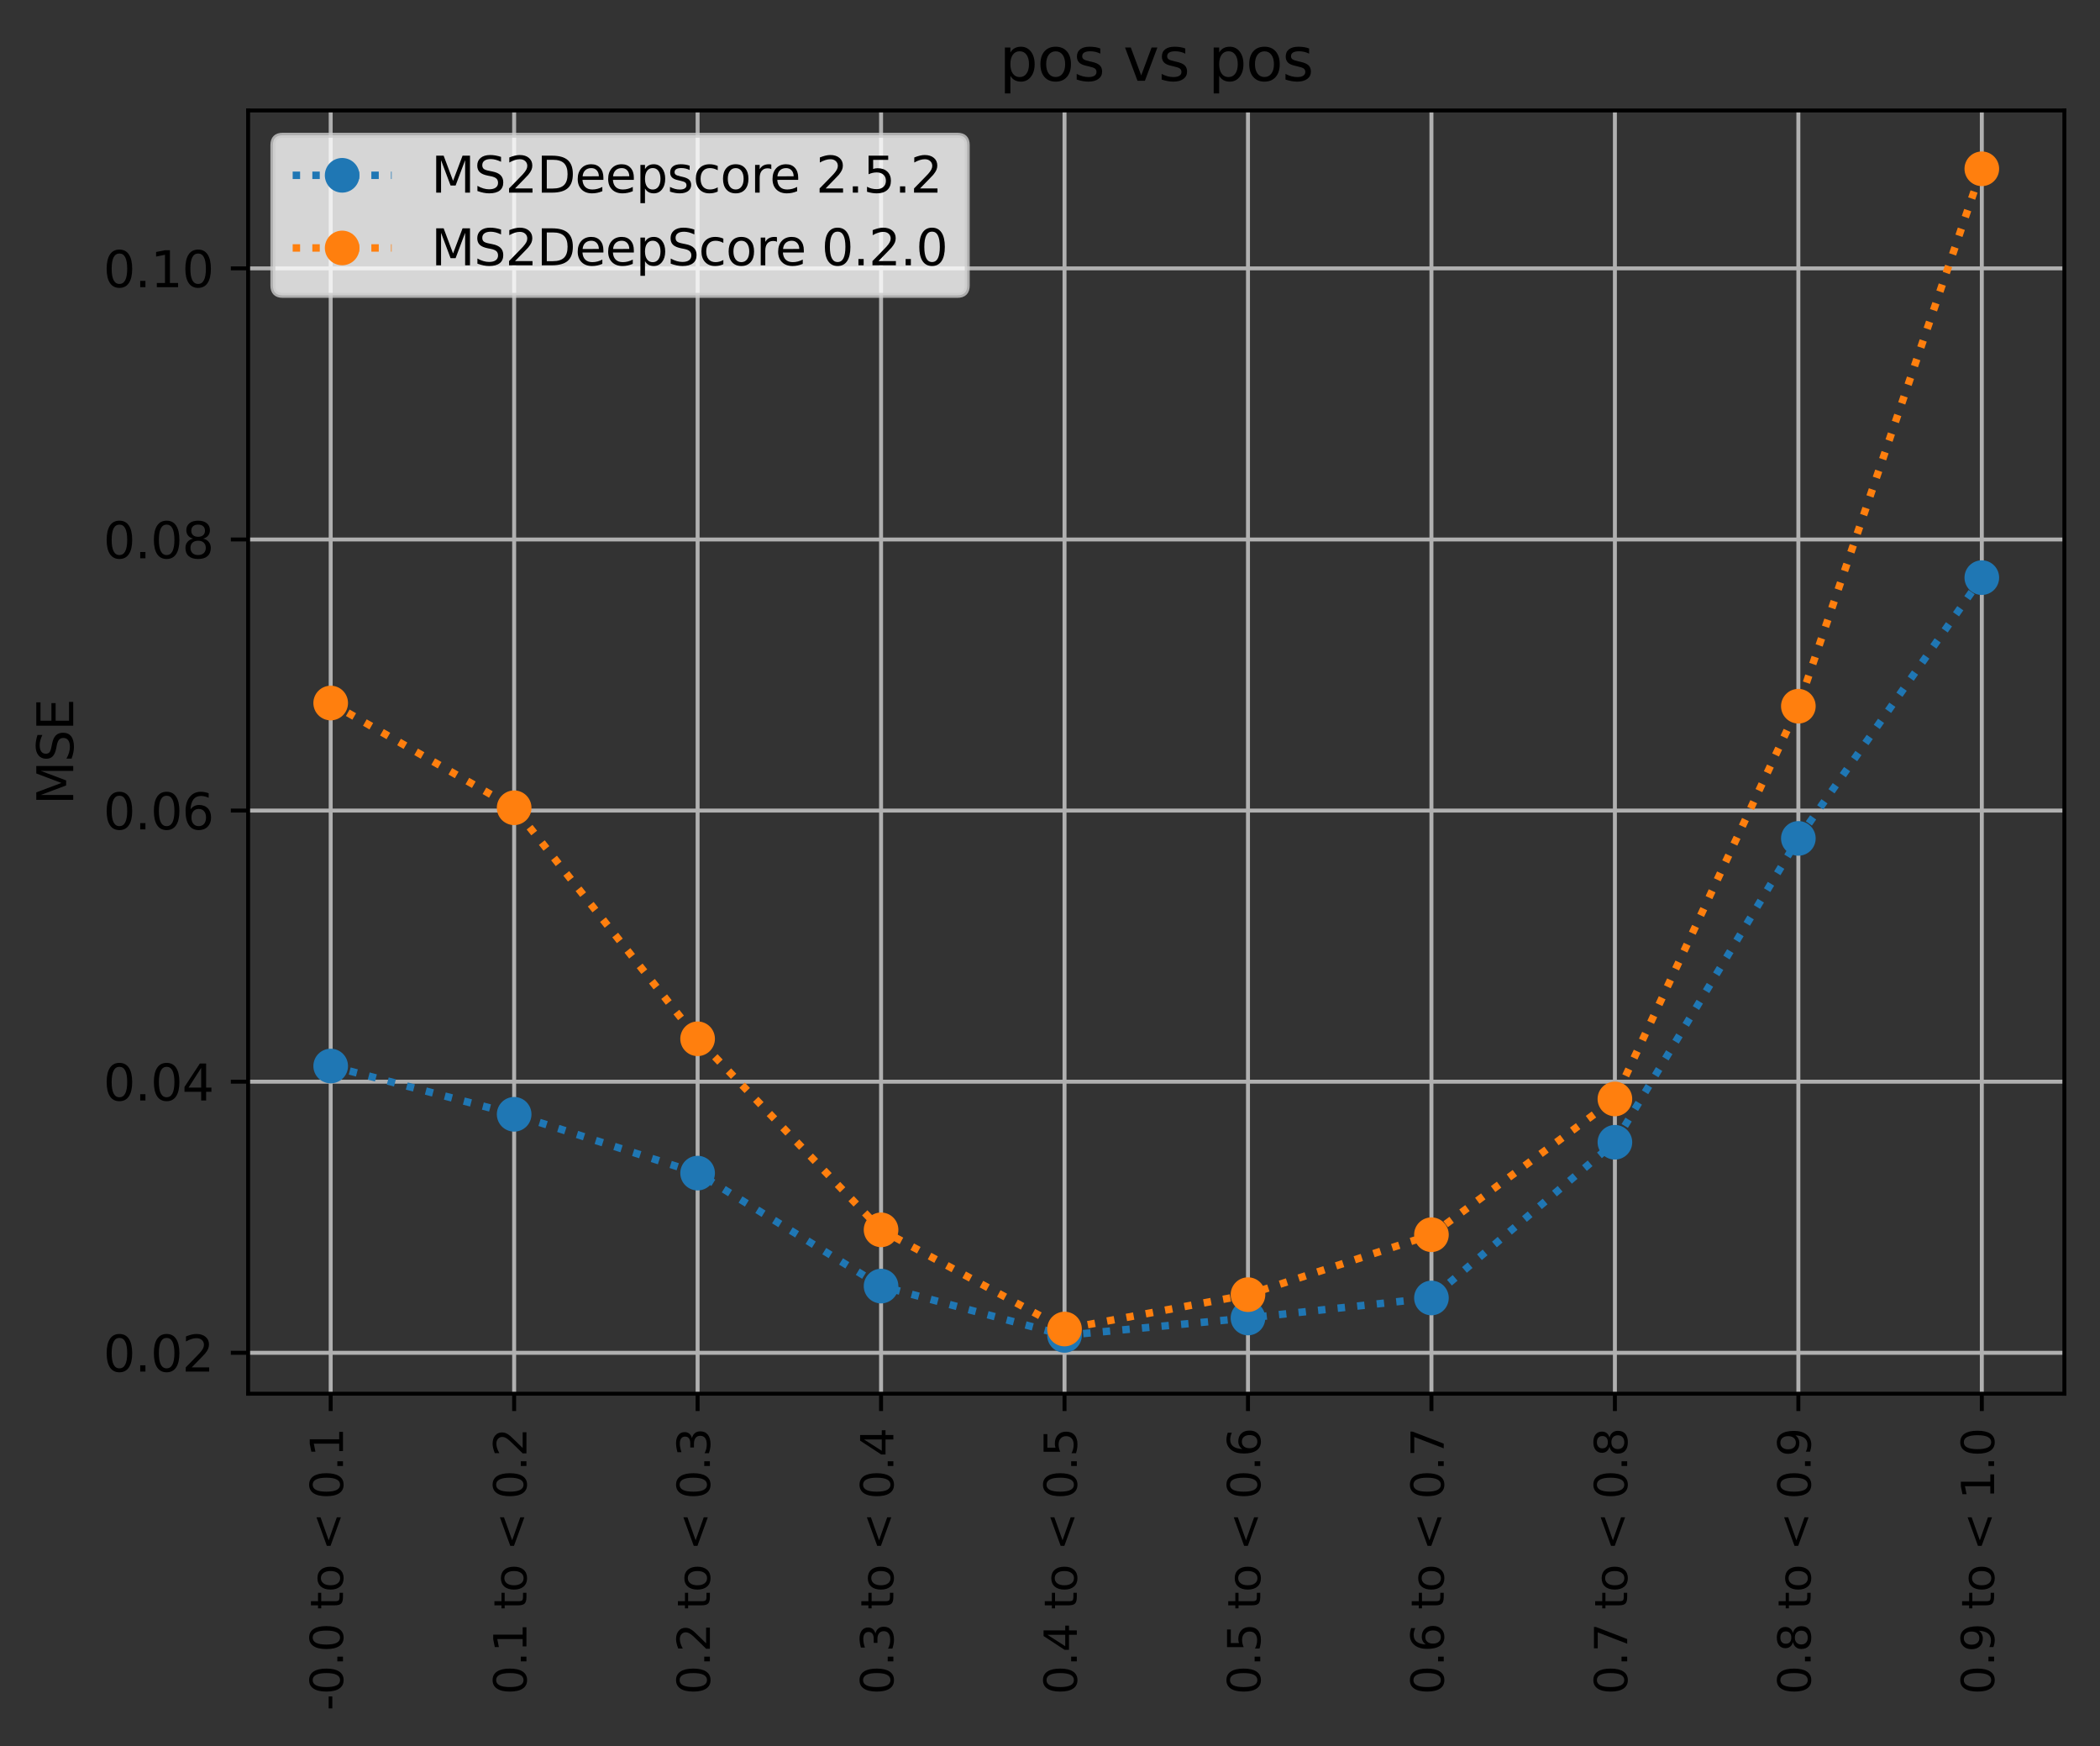 <?xml version="1.0" encoding="utf-8" standalone="no"?>
<!DOCTYPE svg PUBLIC "-//W3C//DTD SVG 1.1//EN"
  "http://www.w3.org/Graphics/SVG/1.1/DTD/svg11.dtd">
<svg xmlns:xlink="http://www.w3.org/1999/xlink" width="424.374pt" height="352.799pt" viewBox="0 0 424.374 352.799" xmlns="http://www.w3.org/2000/svg" version="1.1">
 <rect x="0" y="0" width="424.374" height="352.799" fill="#333333" stroke="none"/>
 <defs>
  <style type="text/css">*{stroke-linejoin: round; stroke-linecap: butt}</style>
 </defs>
 <g id="figure_1">
  <g id="patch_1">
   <path d="M 0 352.799 
L 424.374 352.799 
L 424.374 0 
L 0 0 
L 0 352.799 
z
" style="fill: none"/>
  </g>
  <g id="axes_1">
   <g id="patch_2">
    <path d="M 50.144 281.568 
L 417.174 281.568 
L 417.174 22.318 
L 50.144 22.318 
L 50.144 281.568 
z
" style="fill: none"/>
   </g>
   <g id="matplotlib.axis_1">
    <g id="xtick_1">
     <g id="line2d_1">
      <path d="M 66.827 281.568 
L 66.827 22.318 
" clip-path="url(#pebb70b2c96)" style="fill: none; stroke: #b0b0b0; stroke-width: 0.8; stroke-linecap: square"/>
     </g>
     <g id="line2d_2">
      <defs>
       <path id="m539da03191" d="M 0 0 
L 0 3.5 
" style="stroke: #000000; stroke-width: 0.8"/>
      </defs>
      <g>
       <use xlink:href="#m539da03191" x="66.827" y="281.568" style="stroke: #000000; stroke-width: 0.8"/>
      </g>
     </g>
     <g id="text_1">
      <!-- -0.0 to &lt; 0.1 -->
      <g transform="translate(69.31 345.599) rotate(-90) scale(0.09 -0.09)">
       <defs>
        <path id="DejaVuSans-2d" d="M 313 2009 
L 1997 2009 
L 1997 1497 
L 313 1497 
L 313 2009 
z
" transform="scale(0.016)"/>
        <path id="DejaVuSans-30" d="M 2034 4250 
Q 1547 4250 1301 3770 
Q 1056 3291 1056 2328 
Q 1056 1369 1301 889 
Q 1547 409 2034 409 
Q 2525 409 2770 889 
Q 3016 1369 3016 2328 
Q 3016 3291 2770 3770 
Q 2525 4250 2034 4250 
z
M 2034 4750 
Q 2819 4750 3233 4129 
Q 3647 3509 3647 2328 
Q 3647 1150 3233 529 
Q 2819 -91 2034 -91 
Q 1250 -91 836 529 
Q 422 1150 422 2328 
Q 422 3509 836 4129 
Q 1250 4750 2034 4750 
z
" transform="scale(0.016)"/>
        <path id="DejaVuSans-2e" d="M 684 794 
L 1344 794 
L 1344 0 
L 684 0 
L 684 794 
z
" transform="scale(0.016)"/>
        <path id="DejaVuSans-20" transform="scale(0.016)"/>
        <path id="DejaVuSans-74" d="M 1172 4494 
L 1172 3500 
L 2356 3500 
L 2356 3053 
L 1172 3053 
L 1172 1153 
Q 1172 725 1289 603 
Q 1406 481 1766 481 
L 2356 481 
L 2356 0 
L 1766 0 
Q 1100 0 847 248 
Q 594 497 594 1153 
L 594 3053 
L 172 3053 
L 172 3500 
L 594 3500 
L 594 4494 
L 1172 4494 
z
" transform="scale(0.016)"/>
        <path id="DejaVuSans-6f" d="M 1959 3097 
Q 1497 3097 1228 2736 
Q 959 2375 959 1747 
Q 959 1119 1226 758 
Q 1494 397 1959 397 
Q 2419 397 2687 759 
Q 2956 1122 2956 1747 
Q 2956 2369 2687 2733 
Q 2419 3097 1959 3097 
z
M 1959 3584 
Q 2709 3584 3137 3096 
Q 3566 2609 3566 1747 
Q 3566 888 3137 398 
Q 2709 -91 1959 -91 
Q 1206 -91 779 398 
Q 353 888 353 1747 
Q 353 2609 779 3096 
Q 1206 3584 1959 3584 
z
" transform="scale(0.016)"/>
        <path id="DejaVuSans-3c" d="M 4684 3150 
L 1459 2003 
L 4684 863 
L 4684 294 
L 678 1747 
L 678 2266 
L 4684 3719 
L 4684 3150 
z
" transform="scale(0.016)"/>
        <path id="DejaVuSans-31" d="M 794 531 
L 1825 531 
L 1825 4091 
L 703 3866 
L 703 4441 
L 1819 4666 
L 2450 4666 
L 2450 531 
L 3481 531 
L 3481 0 
L 794 0 
L 794 531 
z
" transform="scale(0.016)"/>
       </defs>
       <use xlink:href="#DejaVuSans-2d"/>
       <use xlink:href="#DejaVuSans-30" x="36.084"/>
       <use xlink:href="#DejaVuSans-2e" x="99.707"/>
       <use xlink:href="#DejaVuSans-30" x="131.494"/>
       <use xlink:href="#DejaVuSans-20" x="195.117"/>
       <use xlink:href="#DejaVuSans-74" x="226.904"/>
       <use xlink:href="#DejaVuSans-6f" x="266.113"/>
       <use xlink:href="#DejaVuSans-20" x="327.295"/>
       <use xlink:href="#DejaVuSans-3c" x="359.082"/>
       <use xlink:href="#DejaVuSans-20" x="442.871"/>
       <use xlink:href="#DejaVuSans-30" x="474.658"/>
       <use xlink:href="#DejaVuSans-2e" x="538.281"/>
       <use xlink:href="#DejaVuSans-31" x="570.068"/>
      </g>
     </g>
    </g>
    <g id="xtick_2">
     <g id="line2d_3">
      <path d="M 103.901 281.568 
L 103.901 22.318 
" clip-path="url(#pebb70b2c96)" style="fill: none; stroke: #b0b0b0; stroke-width: 0.8; stroke-linecap: square"/>
     </g>
     <g id="line2d_4">
      <g>
       <use xlink:href="#m539da03191" x="103.901" y="281.568" style="stroke: #000000; stroke-width: 0.8"/>
      </g>
     </g>
     <g id="text_2">
      <!-- 0.1 to &lt; 0.2 -->
      <g transform="translate(106.384 342.352) rotate(-90) scale(0.09 -0.09)">
       <defs>
        <path id="DejaVuSans-32" d="M 1228 531 
L 3431 531 
L 3431 0 
L 469 0 
L 469 531 
Q 828 903 1448 1529 
Q 2069 2156 2228 2338 
Q 2531 2678 2651 2914 
Q 2772 3150 2772 3378 
Q 2772 3750 2511 3984 
Q 2250 4219 1831 4219 
Q 1534 4219 1204 4116 
Q 875 4013 500 3803 
L 500 4441 
Q 881 4594 1212 4672 
Q 1544 4750 1819 4750 
Q 2544 4750 2975 4387 
Q 3406 4025 3406 3419 
Q 3406 3131 3298 2873 
Q 3191 2616 2906 2266 
Q 2828 2175 2409 1742 
Q 1991 1309 1228 531 
z
" transform="scale(0.016)"/>
       </defs>
       <use xlink:href="#DejaVuSans-30"/>
       <use xlink:href="#DejaVuSans-2e" x="63.623"/>
       <use xlink:href="#DejaVuSans-31" x="95.41"/>
       <use xlink:href="#DejaVuSans-20" x="159.033"/>
       <use xlink:href="#DejaVuSans-74" x="190.82"/>
       <use xlink:href="#DejaVuSans-6f" x="230.029"/>
       <use xlink:href="#DejaVuSans-20" x="291.211"/>
       <use xlink:href="#DejaVuSans-3c" x="322.998"/>
       <use xlink:href="#DejaVuSans-20" x="406.787"/>
       <use xlink:href="#DejaVuSans-30" x="438.574"/>
       <use xlink:href="#DejaVuSans-2e" x="502.197"/>
       <use xlink:href="#DejaVuSans-32" x="533.984"/>
      </g>
     </g>
    </g>
    <g id="xtick_3">
     <g id="line2d_5">
      <path d="M 140.974 281.568 
L 140.974 22.318 
" clip-path="url(#pebb70b2c96)" style="fill: none; stroke: #b0b0b0; stroke-width: 0.8; stroke-linecap: square"/>
     </g>
     <g id="line2d_6">
      <g>
       <use xlink:href="#m539da03191" x="140.974" y="281.568" style="stroke: #000000; stroke-width: 0.8"/>
      </g>
     </g>
     <g id="text_3">
      <!-- 0.2 to &lt; 0.3 -->
      <g transform="translate(143.458 342.352) rotate(-90) scale(0.09 -0.09)">
       <defs>
        <path id="DejaVuSans-33" d="M 2597 2516 
Q 3050 2419 3304 2112 
Q 3559 1806 3559 1356 
Q 3559 666 3084 287 
Q 2609 -91 1734 -91 
Q 1441 -91 1130 -33 
Q 819 25 488 141 
L 488 750 
Q 750 597 1062 519 
Q 1375 441 1716 441 
Q 2309 441 2620 675 
Q 2931 909 2931 1356 
Q 2931 1769 2642 2001 
Q 2353 2234 1838 2234 
L 1294 2234 
L 1294 2753 
L 1863 2753 
Q 2328 2753 2575 2939 
Q 2822 3125 2822 3475 
Q 2822 3834 2567 4026 
Q 2313 4219 1838 4219 
Q 1578 4219 1281 4162 
Q 984 4106 628 3988 
L 628 4550 
Q 988 4650 1302 4700 
Q 1616 4750 1894 4750 
Q 2613 4750 3031 4423 
Q 3450 4097 3450 3541 
Q 3450 3153 3228 2886 
Q 3006 2619 2597 2516 
z
" transform="scale(0.016)"/>
       </defs>
       <use xlink:href="#DejaVuSans-30"/>
       <use xlink:href="#DejaVuSans-2e" x="63.623"/>
       <use xlink:href="#DejaVuSans-32" x="95.41"/>
       <use xlink:href="#DejaVuSans-20" x="159.033"/>
       <use xlink:href="#DejaVuSans-74" x="190.82"/>
       <use xlink:href="#DejaVuSans-6f" x="230.029"/>
       <use xlink:href="#DejaVuSans-20" x="291.211"/>
       <use xlink:href="#DejaVuSans-3c" x="322.998"/>
       <use xlink:href="#DejaVuSans-20" x="406.787"/>
       <use xlink:href="#DejaVuSans-30" x="438.574"/>
       <use xlink:href="#DejaVuSans-2e" x="502.197"/>
       <use xlink:href="#DejaVuSans-33" x="533.984"/>
      </g>
     </g>
    </g>
    <g id="xtick_4">
     <g id="line2d_7">
      <path d="M 178.048 281.568 
L 178.048 22.318 
" clip-path="url(#pebb70b2c96)" style="fill: none; stroke: #b0b0b0; stroke-width: 0.8; stroke-linecap: square"/>
     </g>
     <g id="line2d_8">
      <g>
       <use xlink:href="#m539da03191" x="178.048" y="281.568" style="stroke: #000000; stroke-width: 0.8"/>
      </g>
     </g>
     <g id="text_4">
      <!-- 0.3 to &lt; 0.4 -->
      <g transform="translate(180.532 342.352) rotate(-90) scale(0.09 -0.09)">
       <defs>
        <path id="DejaVuSans-34" d="M 2419 4116 
L 825 1625 
L 2419 1625 
L 2419 4116 
z
M 2253 4666 
L 3047 4666 
L 3047 1625 
L 3713 1625 
L 3713 1100 
L 3047 1100 
L 3047 0 
L 2419 0 
L 2419 1100 
L 313 1100 
L 313 1709 
L 2253 4666 
z
" transform="scale(0.016)"/>
       </defs>
       <use xlink:href="#DejaVuSans-30"/>
       <use xlink:href="#DejaVuSans-2e" x="63.623"/>
       <use xlink:href="#DejaVuSans-33" x="95.41"/>
       <use xlink:href="#DejaVuSans-20" x="159.033"/>
       <use xlink:href="#DejaVuSans-74" x="190.82"/>
       <use xlink:href="#DejaVuSans-6f" x="230.029"/>
       <use xlink:href="#DejaVuSans-20" x="291.211"/>
       <use xlink:href="#DejaVuSans-3c" x="322.998"/>
       <use xlink:href="#DejaVuSans-20" x="406.787"/>
       <use xlink:href="#DejaVuSans-30" x="438.574"/>
       <use xlink:href="#DejaVuSans-2e" x="502.197"/>
       <use xlink:href="#DejaVuSans-34" x="533.984"/>
      </g>
     </g>
    </g>
    <g id="xtick_5">
     <g id="line2d_9">
      <path d="M 215.122 281.568 
L 215.122 22.318 
" clip-path="url(#pebb70b2c96)" style="fill: none; stroke: #b0b0b0; stroke-width: 0.8; stroke-linecap: square"/>
     </g>
     <g id="line2d_10">
      <g>
       <use xlink:href="#m539da03191" x="215.122" y="281.568" style="stroke: #000000; stroke-width: 0.8"/>
      </g>
     </g>
     <g id="text_5">
      <!-- 0.4 to &lt; 0.5 -->
      <g transform="translate(217.605 342.352) rotate(-90) scale(0.09 -0.09)">
       <defs>
        <path id="DejaVuSans-35" d="M 691 4666 
L 3169 4666 
L 3169 4134 
L 1269 4134 
L 1269 2991 
Q 1406 3038 1543 3061 
Q 1681 3084 1819 3084 
Q 2600 3084 3056 2656 
Q 3513 2228 3513 1497 
Q 3513 744 3044 326 
Q 2575 -91 1722 -91 
Q 1428 -91 1123 -41 
Q 819 9 494 109 
L 494 744 
Q 775 591 1075 516 
Q 1375 441 1709 441 
Q 2250 441 2565 725 
Q 2881 1009 2881 1497 
Q 2881 1984 2565 2268 
Q 2250 2553 1709 2553 
Q 1456 2553 1204 2497 
Q 953 2441 691 2322 
L 691 4666 
z
" transform="scale(0.016)"/>
       </defs>
       <use xlink:href="#DejaVuSans-30"/>
       <use xlink:href="#DejaVuSans-2e" x="63.623"/>
       <use xlink:href="#DejaVuSans-34" x="95.41"/>
       <use xlink:href="#DejaVuSans-20" x="159.033"/>
       <use xlink:href="#DejaVuSans-74" x="190.82"/>
       <use xlink:href="#DejaVuSans-6f" x="230.029"/>
       <use xlink:href="#DejaVuSans-20" x="291.211"/>
       <use xlink:href="#DejaVuSans-3c" x="322.998"/>
       <use xlink:href="#DejaVuSans-20" x="406.787"/>
       <use xlink:href="#DejaVuSans-30" x="438.574"/>
       <use xlink:href="#DejaVuSans-2e" x="502.197"/>
       <use xlink:href="#DejaVuSans-35" x="533.984"/>
      </g>
     </g>
    </g>
    <g id="xtick_6">
     <g id="line2d_11">
      <path d="M 252.196 281.568 
L 252.196 22.318 
" clip-path="url(#pebb70b2c96)" style="fill: none; stroke: #b0b0b0; stroke-width: 0.8; stroke-linecap: square"/>
     </g>
     <g id="line2d_12">
      <g>
       <use xlink:href="#m539da03191" x="252.196" y="281.568" style="stroke: #000000; stroke-width: 0.8"/>
      </g>
     </g>
     <g id="text_6">
      <!-- 0.5 to &lt; 0.6 -->
      <g transform="translate(254.679 342.352) rotate(-90) scale(0.09 -0.09)">
       <defs>
        <path id="DejaVuSans-36" d="M 2113 2584 
Q 1688 2584 1439 2293 
Q 1191 2003 1191 1497 
Q 1191 994 1439 701 
Q 1688 409 2113 409 
Q 2538 409 2786 701 
Q 3034 994 3034 1497 
Q 3034 2003 2786 2293 
Q 2538 2584 2113 2584 
z
M 3366 4563 
L 3366 3988 
Q 3128 4100 2886 4159 
Q 2644 4219 2406 4219 
Q 1781 4219 1451 3797 
Q 1122 3375 1075 2522 
Q 1259 2794 1537 2939 
Q 1816 3084 2150 3084 
Q 2853 3084 3261 2657 
Q 3669 2231 3669 1497 
Q 3669 778 3244 343 
Q 2819 -91 2113 -91 
Q 1303 -91 875 529 
Q 447 1150 447 2328 
Q 447 3434 972 4092 
Q 1497 4750 2381 4750 
Q 2619 4750 2861 4703 
Q 3103 4656 3366 4563 
z
" transform="scale(0.016)"/>
       </defs>
       <use xlink:href="#DejaVuSans-30"/>
       <use xlink:href="#DejaVuSans-2e" x="63.623"/>
       <use xlink:href="#DejaVuSans-35" x="95.41"/>
       <use xlink:href="#DejaVuSans-20" x="159.033"/>
       <use xlink:href="#DejaVuSans-74" x="190.82"/>
       <use xlink:href="#DejaVuSans-6f" x="230.029"/>
       <use xlink:href="#DejaVuSans-20" x="291.211"/>
       <use xlink:href="#DejaVuSans-3c" x="322.998"/>
       <use xlink:href="#DejaVuSans-20" x="406.787"/>
       <use xlink:href="#DejaVuSans-30" x="438.574"/>
       <use xlink:href="#DejaVuSans-2e" x="502.197"/>
       <use xlink:href="#DejaVuSans-36" x="533.984"/>
      </g>
     </g>
    </g>
    <g id="xtick_7">
     <g id="line2d_13">
      <path d="M 289.269 281.568 
L 289.269 22.318 
" clip-path="url(#pebb70b2c96)" style="fill: none; stroke: #b0b0b0; stroke-width: 0.8; stroke-linecap: square"/>
     </g>
     <g id="line2d_14">
      <g>
       <use xlink:href="#m539da03191" x="289.269" y="281.568" style="stroke: #000000; stroke-width: 0.8"/>
      </g>
     </g>
     <g id="text_7">
      <!-- 0.6 to &lt; 0.7 -->
      <g transform="translate(291.753 342.352) rotate(-90) scale(0.09 -0.09)">
       <defs>
        <path id="DejaVuSans-37" d="M 525 4666 
L 3525 4666 
L 3525 4397 
L 1831 0 
L 1172 0 
L 2766 4134 
L 525 4134 
L 525 4666 
z
" transform="scale(0.016)"/>
       </defs>
       <use xlink:href="#DejaVuSans-30"/>
       <use xlink:href="#DejaVuSans-2e" x="63.623"/>
       <use xlink:href="#DejaVuSans-36" x="95.41"/>
       <use xlink:href="#DejaVuSans-20" x="159.033"/>
       <use xlink:href="#DejaVuSans-74" x="190.82"/>
       <use xlink:href="#DejaVuSans-6f" x="230.029"/>
       <use xlink:href="#DejaVuSans-20" x="291.211"/>
       <use xlink:href="#DejaVuSans-3c" x="322.998"/>
       <use xlink:href="#DejaVuSans-20" x="406.787"/>
       <use xlink:href="#DejaVuSans-30" x="438.574"/>
       <use xlink:href="#DejaVuSans-2e" x="502.197"/>
       <use xlink:href="#DejaVuSans-37" x="533.984"/>
      </g>
     </g>
    </g>
    <g id="xtick_8">
     <g id="line2d_15">
      <path d="M 326.343 281.568 
L 326.343 22.318 
" clip-path="url(#pebb70b2c96)" style="fill: none; stroke: #b0b0b0; stroke-width: 0.8; stroke-linecap: square"/>
     </g>
     <g id="line2d_16">
      <g>
       <use xlink:href="#m539da03191" x="326.343" y="281.568" style="stroke: #000000; stroke-width: 0.8"/>
      </g>
     </g>
     <g id="text_8">
      <!-- 0.7 to &lt; 0.8 -->
      <g transform="translate(328.827 342.352) rotate(-90) scale(0.09 -0.09)">
       <defs>
        <path id="DejaVuSans-38" d="M 2034 2216 
Q 1584 2216 1326 1975 
Q 1069 1734 1069 1313 
Q 1069 891 1326 650 
Q 1584 409 2034 409 
Q 2484 409 2743 651 
Q 3003 894 3003 1313 
Q 3003 1734 2745 1975 
Q 2488 2216 2034 2216 
z
M 1403 2484 
Q 997 2584 770 2862 
Q 544 3141 544 3541 
Q 544 4100 942 4425 
Q 1341 4750 2034 4750 
Q 2731 4750 3128 4425 
Q 3525 4100 3525 3541 
Q 3525 3141 3298 2862 
Q 3072 2584 2669 2484 
Q 3125 2378 3379 2068 
Q 3634 1759 3634 1313 
Q 3634 634 3220 271 
Q 2806 -91 2034 -91 
Q 1263 -91 848 271 
Q 434 634 434 1313 
Q 434 1759 690 2068 
Q 947 2378 1403 2484 
z
M 1172 3481 
Q 1172 3119 1398 2916 
Q 1625 2713 2034 2713 
Q 2441 2713 2670 2916 
Q 2900 3119 2900 3481 
Q 2900 3844 2670 4047 
Q 2441 4250 2034 4250 
Q 1625 4250 1398 4047 
Q 1172 3844 1172 3481 
z
" transform="scale(0.016)"/>
       </defs>
       <use xlink:href="#DejaVuSans-30"/>
       <use xlink:href="#DejaVuSans-2e" x="63.623"/>
       <use xlink:href="#DejaVuSans-37" x="95.41"/>
       <use xlink:href="#DejaVuSans-20" x="159.033"/>
       <use xlink:href="#DejaVuSans-74" x="190.82"/>
       <use xlink:href="#DejaVuSans-6f" x="230.029"/>
       <use xlink:href="#DejaVuSans-20" x="291.211"/>
       <use xlink:href="#DejaVuSans-3c" x="322.998"/>
       <use xlink:href="#DejaVuSans-20" x="406.787"/>
       <use xlink:href="#DejaVuSans-30" x="438.574"/>
       <use xlink:href="#DejaVuSans-2e" x="502.197"/>
       <use xlink:href="#DejaVuSans-38" x="533.984"/>
      </g>
     </g>
    </g>
    <g id="xtick_9">
     <g id="line2d_17">
      <path d="M 363.417 281.568 
L 363.417 22.318 
" clip-path="url(#pebb70b2c96)" style="fill: none; stroke: #b0b0b0; stroke-width: 0.8; stroke-linecap: square"/>
     </g>
     <g id="line2d_18">
      <g>
       <use xlink:href="#m539da03191" x="363.417" y="281.568" style="stroke: #000000; stroke-width: 0.8"/>
      </g>
     </g>
     <g id="text_9">
      <!-- 0.8 to &lt; 0.9 -->
      <g transform="translate(365.9 342.352) rotate(-90) scale(0.09 -0.09)">
       <defs>
        <path id="DejaVuSans-39" d="M 703 97 
L 703 672 
Q 941 559 1184 500 
Q 1428 441 1663 441 
Q 2288 441 2617 861 
Q 2947 1281 2994 2138 
Q 2813 1869 2534 1725 
Q 2256 1581 1919 1581 
Q 1219 1581 811 2004 
Q 403 2428 403 3163 
Q 403 3881 828 4315 
Q 1253 4750 1959 4750 
Q 2769 4750 3195 4129 
Q 3622 3509 3622 2328 
Q 3622 1225 3098 567 
Q 2575 -91 1691 -91 
Q 1453 -91 1209 -44 
Q 966 3 703 97 
z
M 1959 2075 
Q 2384 2075 2632 2365 
Q 2881 2656 2881 3163 
Q 2881 3666 2632 3958 
Q 2384 4250 1959 4250 
Q 1534 4250 1286 3958 
Q 1038 3666 1038 3163 
Q 1038 2656 1286 2365 
Q 1534 2075 1959 2075 
z
" transform="scale(0.016)"/>
       </defs>
       <use xlink:href="#DejaVuSans-30"/>
       <use xlink:href="#DejaVuSans-2e" x="63.623"/>
       <use xlink:href="#DejaVuSans-38" x="95.41"/>
       <use xlink:href="#DejaVuSans-20" x="159.033"/>
       <use xlink:href="#DejaVuSans-74" x="190.82"/>
       <use xlink:href="#DejaVuSans-6f" x="230.029"/>
       <use xlink:href="#DejaVuSans-20" x="291.211"/>
       <use xlink:href="#DejaVuSans-3c" x="322.998"/>
       <use xlink:href="#DejaVuSans-20" x="406.787"/>
       <use xlink:href="#DejaVuSans-30" x="438.574"/>
       <use xlink:href="#DejaVuSans-2e" x="502.197"/>
       <use xlink:href="#DejaVuSans-39" x="533.984"/>
      </g>
     </g>
    </g>
    <g id="xtick_10">
     <g id="line2d_19">
      <path d="M 400.491 281.568 
L 400.491 22.318 
" clip-path="url(#pebb70b2c96)" style="fill: none; stroke: #b0b0b0; stroke-width: 0.8; stroke-linecap: square"/>
     </g>
     <g id="line2d_20">
      <g>
       <use xlink:href="#m539da03191" x="400.491" y="281.568" style="stroke: #000000; stroke-width: 0.8"/>
      </g>
     </g>
     <g id="text_10">
      <!-- 0.9 to &lt; 1.0 -->
      <g transform="translate(402.974 342.352) rotate(-90) scale(0.09 -0.09)">
       <use xlink:href="#DejaVuSans-30"/>
       <use xlink:href="#DejaVuSans-2e" x="63.623"/>
       <use xlink:href="#DejaVuSans-39" x="95.41"/>
       <use xlink:href="#DejaVuSans-20" x="159.033"/>
       <use xlink:href="#DejaVuSans-74" x="190.82"/>
       <use xlink:href="#DejaVuSans-6f" x="230.029"/>
       <use xlink:href="#DejaVuSans-20" x="291.211"/>
       <use xlink:href="#DejaVuSans-3c" x="322.998"/>
       <use xlink:href="#DejaVuSans-20" x="406.787"/>
       <use xlink:href="#DejaVuSans-31" x="438.574"/>
       <use xlink:href="#DejaVuSans-2e" x="502.197"/>
       <use xlink:href="#DejaVuSans-30" x="533.984"/>
      </g>
     </g>
    </g>
   </g>
   <g id="matplotlib.axis_2">
    <g id="ytick_1">
     <g id="line2d_21">
      <path d="M 50.144 273.299 
L 417.174 273.299 
" clip-path="url(#pebb70b2c96)" style="fill: none; stroke: #b0b0b0; stroke-width: 0.8; stroke-linecap: square"/>
     </g>
     <g id="line2d_22">
      <defs>
       <path id="m378db449a7" d="M 0 0 
L -3.5 0 
" style="stroke: #000000; stroke-width: 0.8"/>
      </defs>
      <g>
       <use xlink:href="#m378db449a7" x="50.144" y="273.299" style="stroke: #000000; stroke-width: 0.8"/>
      </g>
     </g>
     <g id="text_11">
      <!-- 0.02 -->
      <g transform="translate(20.878 277.098) scale(0.1 -0.1)">
       <use xlink:href="#DejaVuSans-30"/>
       <use xlink:href="#DejaVuSans-2e" x="63.623"/>
       <use xlink:href="#DejaVuSans-30" x="95.41"/>
       <use xlink:href="#DejaVuSans-32" x="159.033"/>
      </g>
     </g>
    </g>
    <g id="ytick_2">
     <g id="line2d_23">
      <path d="M 50.144 218.529 
L 417.174 218.529 
" clip-path="url(#pebb70b2c96)" style="fill: none; stroke: #b0b0b0; stroke-width: 0.8; stroke-linecap: square"/>
     </g>
     <g id="line2d_24">
      <g>
       <use xlink:href="#m378db449a7" x="50.144" y="218.529" style="stroke: #000000; stroke-width: 0.8"/>
      </g>
     </g>
     <g id="text_12">
      <!-- 0.04 -->
      <g transform="translate(20.878 222.328) scale(0.1 -0.1)">
       <use xlink:href="#DejaVuSans-30"/>
       <use xlink:href="#DejaVuSans-2e" x="63.623"/>
       <use xlink:href="#DejaVuSans-30" x="95.41"/>
       <use xlink:href="#DejaVuSans-34" x="159.033"/>
      </g>
     </g>
    </g>
    <g id="ytick_3">
     <g id="line2d_25">
      <path d="M 50.144 163.759 
L 417.174 163.759 
" clip-path="url(#pebb70b2c96)" style="fill: none; stroke: #b0b0b0; stroke-width: 0.8; stroke-linecap: square"/>
     </g>
     <g id="line2d_26">
      <g>
       <use xlink:href="#m378db449a7" x="50.144" y="163.759" style="stroke: #000000; stroke-width: 0.8"/>
      </g>
     </g>
     <g id="text_13">
      <!-- 0.06 -->
      <g transform="translate(20.878 167.558) scale(0.1 -0.1)">
       <use xlink:href="#DejaVuSans-30"/>
       <use xlink:href="#DejaVuSans-2e" x="63.623"/>
       <use xlink:href="#DejaVuSans-30" x="95.41"/>
       <use xlink:href="#DejaVuSans-36" x="159.033"/>
      </g>
     </g>
    </g>
    <g id="ytick_4">
     <g id="line2d_27">
      <path d="M 50.144 108.989 
L 417.174 108.989 
" clip-path="url(#pebb70b2c96)" style="fill: none; stroke: #b0b0b0; stroke-width: 0.8; stroke-linecap: square"/>
     </g>
     <g id="line2d_28">
      <g>
       <use xlink:href="#m378db449a7" x="50.144" y="108.989" style="stroke: #000000; stroke-width: 0.8"/>
      </g>
     </g>
     <g id="text_14">
      <!-- 0.08 -->
      <g transform="translate(20.878 112.788) scale(0.1 -0.1)">
       <use xlink:href="#DejaVuSans-30"/>
       <use xlink:href="#DejaVuSans-2e" x="63.623"/>
       <use xlink:href="#DejaVuSans-30" x="95.41"/>
       <use xlink:href="#DejaVuSans-38" x="159.033"/>
      </g>
     </g>
    </g>
    <g id="ytick_5">
     <g id="line2d_29">
      <path d="M 50.144 54.219 
L 417.174 54.219 
" clip-path="url(#pebb70b2c96)" style="fill: none; stroke: #b0b0b0; stroke-width: 0.8; stroke-linecap: square"/>
     </g>
     <g id="line2d_30">
      <g>
       <use xlink:href="#m378db449a7" x="50.144" y="54.219" style="stroke: #000000; stroke-width: 0.8"/>
      </g>
     </g>
     <g id="text_15">
      <!-- 0.10 -->
      <g transform="translate(20.878 58.018) scale(0.1 -0.1)">
       <use xlink:href="#DejaVuSans-30"/>
       <use xlink:href="#DejaVuSans-2e" x="63.623"/>
       <use xlink:href="#DejaVuSans-31" x="95.41"/>
       <use xlink:href="#DejaVuSans-30" x="159.033"/>
      </g>
     </g>
    </g>
    <g id="text_16">
     <!-- MSE -->
     <g transform="translate(14.798 162.591) rotate(-90) scale(0.1 -0.1)">
      <defs>
       <path id="DejaVuSans-4d" d="M 628 4666 
L 1569 4666 
L 2759 1491 
L 3956 4666 
L 4897 4666 
L 4897 0 
L 4281 0 
L 4281 4097 
L 3078 897 
L 2444 897 
L 1241 4097 
L 1241 0 
L 628 0 
L 628 4666 
z
" transform="scale(0.016)"/>
       <path id="DejaVuSans-53" d="M 3425 4513 
L 3425 3897 
Q 3066 4069 2747 4153 
Q 2428 4238 2131 4238 
Q 1616 4238 1336 4038 
Q 1056 3838 1056 3469 
Q 1056 3159 1242 3001 
Q 1428 2844 1947 2747 
L 2328 2669 
Q 3034 2534 3370 2195 
Q 3706 1856 3706 1288 
Q 3706 609 3251 259 
Q 2797 -91 1919 -91 
Q 1588 -91 1214 -16 
Q 841 59 441 206 
L 441 856 
Q 825 641 1194 531 
Q 1563 422 1919 422 
Q 2459 422 2753 634 
Q 3047 847 3047 1241 
Q 3047 1584 2836 1778 
Q 2625 1972 2144 2069 
L 1759 2144 
Q 1053 2284 737 2584 
Q 422 2884 422 3419 
Q 422 4038 858 4394 
Q 1294 4750 2059 4750 
Q 2388 4750 2728 4690 
Q 3069 4631 3425 4513 
z
" transform="scale(0.016)"/>
       <path id="DejaVuSans-45" d="M 628 4666 
L 3578 4666 
L 3578 4134 
L 1259 4134 
L 1259 2753 
L 3481 2753 
L 3481 2222 
L 1259 2222 
L 1259 531 
L 3634 531 
L 3634 0 
L 628 0 
L 628 4666 
z
" transform="scale(0.016)"/>
      </defs>
      <use xlink:href="#DejaVuSans-4d"/>
      <use xlink:href="#DejaVuSans-53" x="86.279"/>
      <use xlink:href="#DejaVuSans-45" x="149.756"/>
     </g>
    </g>
   </g>
   <g id="line2d_31">
    <path d="M 66.827 215.365 
L 103.901 225.118 
L 140.974 237 
L 178.048 259.824 
L 215.122 269.784 
L 252.196 266.271 
L 289.269 262.226 
L 326.343 230.768 
L 363.417 169.38 
L 400.491 116.697 
" clip-path="url(#pebb70b2c96)" style="fill: none; stroke-dasharray: 1.5,2.475; stroke-dashoffset: 0; stroke: #1f77b4; stroke-width: 1.5"/>
    <defs>
     <path id="m8c2889612a" d="M 0 3 
C 0.796 3 1.559 2.684 2.121 2.121 
C 2.684 1.559 3 0.796 3 0 
C 3 -0.796 2.684 -1.559 2.121 -2.121 
C 1.559 -2.684 0.796 -3 0 -3 
C -0.796 -3 -1.559 -2.684 -2.121 -2.121 
C -2.684 -1.559 -3 -0.796 -3 0 
C -3 0.796 -2.684 1.559 -2.121 2.121 
C -1.559 2.684 -0.796 3 0 3 
z
" style="stroke: #1f77b4"/>
    </defs>
    <g clip-path="url(#pebb70b2c96)">
     <use xlink:href="#m8c2889612a" x="66.827" y="215.365" style="fill: #1f77b4; stroke: #1f77b4"/>
     <use xlink:href="#m8c2889612a" x="103.901" y="225.118" style="fill: #1f77b4; stroke: #1f77b4"/>
     <use xlink:href="#m8c2889612a" x="140.974" y="237" style="fill: #1f77b4; stroke: #1f77b4"/>
     <use xlink:href="#m8c2889612a" x="178.048" y="259.824" style="fill: #1f77b4; stroke: #1f77b4"/>
     <use xlink:href="#m8c2889612a" x="215.122" y="269.784" style="fill: #1f77b4; stroke: #1f77b4"/>
     <use xlink:href="#m8c2889612a" x="252.196" y="266.271" style="fill: #1f77b4; stroke: #1f77b4"/>
     <use xlink:href="#m8c2889612a" x="289.269" y="262.226" style="fill: #1f77b4; stroke: #1f77b4"/>
     <use xlink:href="#m8c2889612a" x="326.343" y="230.768" style="fill: #1f77b4; stroke: #1f77b4"/>
     <use xlink:href="#m8c2889612a" x="363.417" y="169.38" style="fill: #1f77b4; stroke: #1f77b4"/>
     <use xlink:href="#m8c2889612a" x="400.491" y="116.697" style="fill: #1f77b4; stroke: #1f77b4"/>
    </g>
   </g>
   <g id="line2d_32">
    <path d="M 66.827 142.03 
L 103.901 163.192 
L 140.974 209.863 
L 178.048 248.461 
L 215.122 268.498 
L 252.196 261.555 
L 289.269 249.447 
L 326.343 222.021 
L 363.417 142.673 
L 400.491 34.102 
" clip-path="url(#pebb70b2c96)" style="fill: none; stroke-dasharray: 1.5,2.475; stroke-dashoffset: 0; stroke: #ff7f0e; stroke-width: 1.5"/>
    <defs>
     <path id="m644741468f" d="M 0 3 
C 0.796 3 1.559 2.684 2.121 2.121 
C 2.684 1.559 3 0.796 3 0 
C 3 -0.796 2.684 -1.559 2.121 -2.121 
C 1.559 -2.684 0.796 -3 0 -3 
C -0.796 -3 -1.559 -2.684 -2.121 -2.121 
C -2.684 -1.559 -3 -0.796 -3 0 
C -3 0.796 -2.684 1.559 -2.121 2.121 
C -1.559 2.684 -0.796 3 0 3 
z
" style="stroke: #ff7f0e"/>
    </defs>
    <g clip-path="url(#pebb70b2c96)">
     <use xlink:href="#m644741468f" x="66.827" y="142.03" style="fill: #ff7f0e; stroke: #ff7f0e"/>
     <use xlink:href="#m644741468f" x="103.901" y="163.192" style="fill: #ff7f0e; stroke: #ff7f0e"/>
     <use xlink:href="#m644741468f" x="140.974" y="209.863" style="fill: #ff7f0e; stroke: #ff7f0e"/>
     <use xlink:href="#m644741468f" x="178.048" y="248.461" style="fill: #ff7f0e; stroke: #ff7f0e"/>
     <use xlink:href="#m644741468f" x="215.122" y="268.498" style="fill: #ff7f0e; stroke: #ff7f0e"/>
     <use xlink:href="#m644741468f" x="252.196" y="261.555" style="fill: #ff7f0e; stroke: #ff7f0e"/>
     <use xlink:href="#m644741468f" x="289.269" y="249.447" style="fill: #ff7f0e; stroke: #ff7f0e"/>
     <use xlink:href="#m644741468f" x="326.343" y="222.021" style="fill: #ff7f0e; stroke: #ff7f0e"/>
     <use xlink:href="#m644741468f" x="363.417" y="142.673" style="fill: #ff7f0e; stroke: #ff7f0e"/>
     <use xlink:href="#m644741468f" x="400.491" y="34.102" style="fill: #ff7f0e; stroke: #ff7f0e"/>
    </g>
   </g>
   <g id="patch_3">
    <path d="M 50.144 281.568 
L 50.144 22.318 
" style="fill: none; stroke: #000000; stroke-width: 0.8; stroke-linejoin: miter; stroke-linecap: square"/>
   </g>
   <g id="patch_4">
    <path d="M 417.174 281.568 
L 417.174 22.318 
" style="fill: none; stroke: #000000; stroke-width: 0.8; stroke-linejoin: miter; stroke-linecap: square"/>
   </g>
   <g id="patch_5">
    <path d="M 50.144 281.568 
L 417.174 281.568 
" style="fill: none; stroke: #000000; stroke-width: 0.8; stroke-linejoin: miter; stroke-linecap: square"/>
   </g>
   <g id="patch_6">
    <path d="M 50.144 22.318 
L 417.174 22.318 
" style="fill: none; stroke: #000000; stroke-width: 0.8; stroke-linejoin: miter; stroke-linecap: square"/>
   </g>
   <g id="text_17">
    <!-- pos vs pos -->
    <g transform="translate(201.956 16.318) scale(0.12 -0.12)">
     <defs>
      <path id="DejaVuSans-70" d="M 1159 525 
L 1159 -1331 
L 581 -1331 
L 581 3500 
L 1159 3500 
L 1159 2969 
Q 1341 3281 1617 3432 
Q 1894 3584 2278 3584 
Q 2916 3584 3314 3078 
Q 3713 2572 3713 1747 
Q 3713 922 3314 415 
Q 2916 -91 2278 -91 
Q 1894 -91 1617 61 
Q 1341 213 1159 525 
z
M 3116 1747 
Q 3116 2381 2855 2742 
Q 2594 3103 2138 3103 
Q 1681 3103 1420 2742 
Q 1159 2381 1159 1747 
Q 1159 1113 1420 752 
Q 1681 391 2138 391 
Q 2594 391 2855 752 
Q 3116 1113 3116 1747 
z
" transform="scale(0.016)"/>
      <path id="DejaVuSans-73" d="M 2834 3397 
L 2834 2853 
Q 2591 2978 2328 3040 
Q 2066 3103 1784 3103 
Q 1356 3103 1142 2972 
Q 928 2841 928 2578 
Q 928 2378 1081 2264 
Q 1234 2150 1697 2047 
L 1894 2003 
Q 2506 1872 2764 1633 
Q 3022 1394 3022 966 
Q 3022 478 2636 193 
Q 2250 -91 1575 -91 
Q 1294 -91 989 -36 
Q 684 19 347 128 
L 347 722 
Q 666 556 975 473 
Q 1284 391 1588 391 
Q 1994 391 2212 530 
Q 2431 669 2431 922 
Q 2431 1156 2273 1281 
Q 2116 1406 1581 1522 
L 1381 1569 
Q 847 1681 609 1914 
Q 372 2147 372 2553 
Q 372 3047 722 3315 
Q 1072 3584 1716 3584 
Q 2034 3584 2315 3537 
Q 2597 3491 2834 3397 
z
" transform="scale(0.016)"/>
      <path id="DejaVuSans-76" d="M 191 3500 
L 800 3500 
L 1894 563 
L 2988 3500 
L 3597 3500 
L 2284 0 
L 1503 0 
L 191 3500 
z
" transform="scale(0.016)"/>
     </defs>
     <use xlink:href="#DejaVuSans-70"/>
     <use xlink:href="#DejaVuSans-6f" x="63.477"/>
     <use xlink:href="#DejaVuSans-73" x="124.658"/>
     <use xlink:href="#DejaVuSans-20" x="176.758"/>
     <use xlink:href="#DejaVuSans-76" x="208.545"/>
     <use xlink:href="#DejaVuSans-73" x="267.725"/>
     <use xlink:href="#DejaVuSans-20" x="319.824"/>
     <use xlink:href="#DejaVuSans-70" x="351.611"/>
     <use xlink:href="#DejaVuSans-6f" x="415.088"/>
     <use xlink:href="#DejaVuSans-73" x="476.27"/>
    </g>
   </g>
   <g id="legend_1">
    <g id="patch_7">
     <path d="M 57.144 59.674 
L 193.464 59.674 
Q 195.464 59.674 195.464 57.674 
L 195.464 29.318 
Q 195.464 27.318 193.464 27.318 
L 57.144 27.318 
Q 55.144 27.318 55.144 29.318 
L 55.144 57.674 
Q 55.144 59.674 57.144 59.674 
z
" style="fill: #ffffff; opacity: 0.8; stroke: #cccccc; stroke-linejoin: miter"/>
    </g>
    <g id="line2d_33">
     <path d="M 59.144 35.417 
L 69.144 35.417 
L 79.144 35.417 
" style="fill: none; stroke-dasharray: 1.5,2.475; stroke-dashoffset: 0; stroke: #1f77b4; stroke-width: 1.5"/>
     <g>
      <use xlink:href="#m8c2889612a" x="69.144" y="35.417" style="fill: #1f77b4; stroke: #1f77b4"/>
     </g>
    </g>
    <g id="text_18">
     <!-- MS2Deepscore 2.5.2 -->
     <g transform="translate(87.144 38.917) scale(0.1 -0.1)">
      <defs>
       <path id="DejaVuSans-44" d="M 1259 4147 
L 1259 519 
L 2022 519 
Q 2988 519 3436 956 
Q 3884 1394 3884 2338 
Q 3884 3275 3436 3711 
Q 2988 4147 2022 4147 
L 1259 4147 
z
M 628 4666 
L 1925 4666 
Q 3281 4666 3915 4102 
Q 4550 3538 4550 2338 
Q 4550 1131 3912 565 
Q 3275 0 1925 0 
L 628 0 
L 628 4666 
z
" transform="scale(0.016)"/>
       <path id="DejaVuSans-65" d="M 3597 1894 
L 3597 1613 
L 953 1613 
Q 991 1019 1311 708 
Q 1631 397 2203 397 
Q 2534 397 2845 478 
Q 3156 559 3463 722 
L 3463 178 
Q 3153 47 2828 -22 
Q 2503 -91 2169 -91 
Q 1331 -91 842 396 
Q 353 884 353 1716 
Q 353 2575 817 3079 
Q 1281 3584 2069 3584 
Q 2775 3584 3186 3129 
Q 3597 2675 3597 1894 
z
M 3022 2063 
Q 3016 2534 2758 2815 
Q 2500 3097 2075 3097 
Q 1594 3097 1305 2825 
Q 1016 2553 972 2059 
L 3022 2063 
z
" transform="scale(0.016)"/>
       <path id="DejaVuSans-63" d="M 3122 3366 
L 3122 2828 
Q 2878 2963 2633 3030 
Q 2388 3097 2138 3097 
Q 1578 3097 1268 2742 
Q 959 2388 959 1747 
Q 959 1106 1268 751 
Q 1578 397 2138 397 
Q 2388 397 2633 464 
Q 2878 531 3122 666 
L 3122 134 
Q 2881 22 2623 -34 
Q 2366 -91 2075 -91 
Q 1284 -91 818 406 
Q 353 903 353 1747 
Q 353 2603 823 3093 
Q 1294 3584 2113 3584 
Q 2378 3584 2631 3529 
Q 2884 3475 3122 3366 
z
" transform="scale(0.016)"/>
       <path id="DejaVuSans-72" d="M 2631 2963 
Q 2534 3019 2420 3045 
Q 2306 3072 2169 3072 
Q 1681 3072 1420 2755 
Q 1159 2438 1159 1844 
L 1159 0 
L 581 0 
L 581 3500 
L 1159 3500 
L 1159 2956 
Q 1341 3275 1631 3429 
Q 1922 3584 2338 3584 
Q 2397 3584 2469 3576 
Q 2541 3569 2628 3553 
L 2631 2963 
z
" transform="scale(0.016)"/>
      </defs>
      <use xlink:href="#DejaVuSans-4d"/>
      <use xlink:href="#DejaVuSans-53" x="86.279"/>
      <use xlink:href="#DejaVuSans-32" x="149.756"/>
      <use xlink:href="#DejaVuSans-44" x="213.379"/>
      <use xlink:href="#DejaVuSans-65" x="290.381"/>
      <use xlink:href="#DejaVuSans-65" x="351.904"/>
      <use xlink:href="#DejaVuSans-70" x="413.428"/>
      <use xlink:href="#DejaVuSans-73" x="476.904"/>
      <use xlink:href="#DejaVuSans-63" x="529.004"/>
      <use xlink:href="#DejaVuSans-6f" x="583.984"/>
      <use xlink:href="#DejaVuSans-72" x="645.166"/>
      <use xlink:href="#DejaVuSans-65" x="684.029"/>
      <use xlink:href="#DejaVuSans-20" x="745.553"/>
      <use xlink:href="#DejaVuSans-32" x="777.34"/>
      <use xlink:href="#DejaVuSans-2e" x="840.963"/>
      <use xlink:href="#DejaVuSans-35" x="872.75"/>
      <use xlink:href="#DejaVuSans-2e" x="936.373"/>
      <use xlink:href="#DejaVuSans-32" x="968.16"/>
     </g>
    </g>
    <g id="line2d_34">
     <path d="M 59.144 50.095 
L 69.144 50.095 
L 79.144 50.095 
" style="fill: none; stroke-dasharray: 1.5,2.475; stroke-dashoffset: 0; stroke: #ff7f0e; stroke-width: 1.5"/>
     <g>
      <use xlink:href="#m644741468f" x="69.144" y="50.095" style="fill: #ff7f0e; stroke: #ff7f0e"/>
     </g>
    </g>
    <g id="text_19">
     <!-- MS2DeepScore 0.2.0 -->
     <g transform="translate(87.144 53.595) scale(0.1 -0.1)">
      <use xlink:href="#DejaVuSans-4d"/>
      <use xlink:href="#DejaVuSans-53" x="86.279"/>
      <use xlink:href="#DejaVuSans-32" x="149.756"/>
      <use xlink:href="#DejaVuSans-44" x="213.379"/>
      <use xlink:href="#DejaVuSans-65" x="290.381"/>
      <use xlink:href="#DejaVuSans-65" x="351.904"/>
      <use xlink:href="#DejaVuSans-70" x="413.428"/>
      <use xlink:href="#DejaVuSans-53" x="476.904"/>
      <use xlink:href="#DejaVuSans-63" x="540.381"/>
      <use xlink:href="#DejaVuSans-6f" x="595.361"/>
      <use xlink:href="#DejaVuSans-72" x="656.543"/>
      <use xlink:href="#DejaVuSans-65" x="695.406"/>
      <use xlink:href="#DejaVuSans-20" x="756.93"/>
      <use xlink:href="#DejaVuSans-30" x="788.717"/>
      <use xlink:href="#DejaVuSans-2e" x="852.34"/>
      <use xlink:href="#DejaVuSans-32" x="884.127"/>
      <use xlink:href="#DejaVuSans-2e" x="947.75"/>
      <use xlink:href="#DejaVuSans-30" x="979.537"/>
     </g>
    </g>
   </g>
  </g>
 </g>
 <defs>
  <clipPath id="pebb70b2c96">
   <rect x="50.144" y="22.318" width="367.03" height="259.25"/>
  </clipPath>
 </defs>
</svg>
